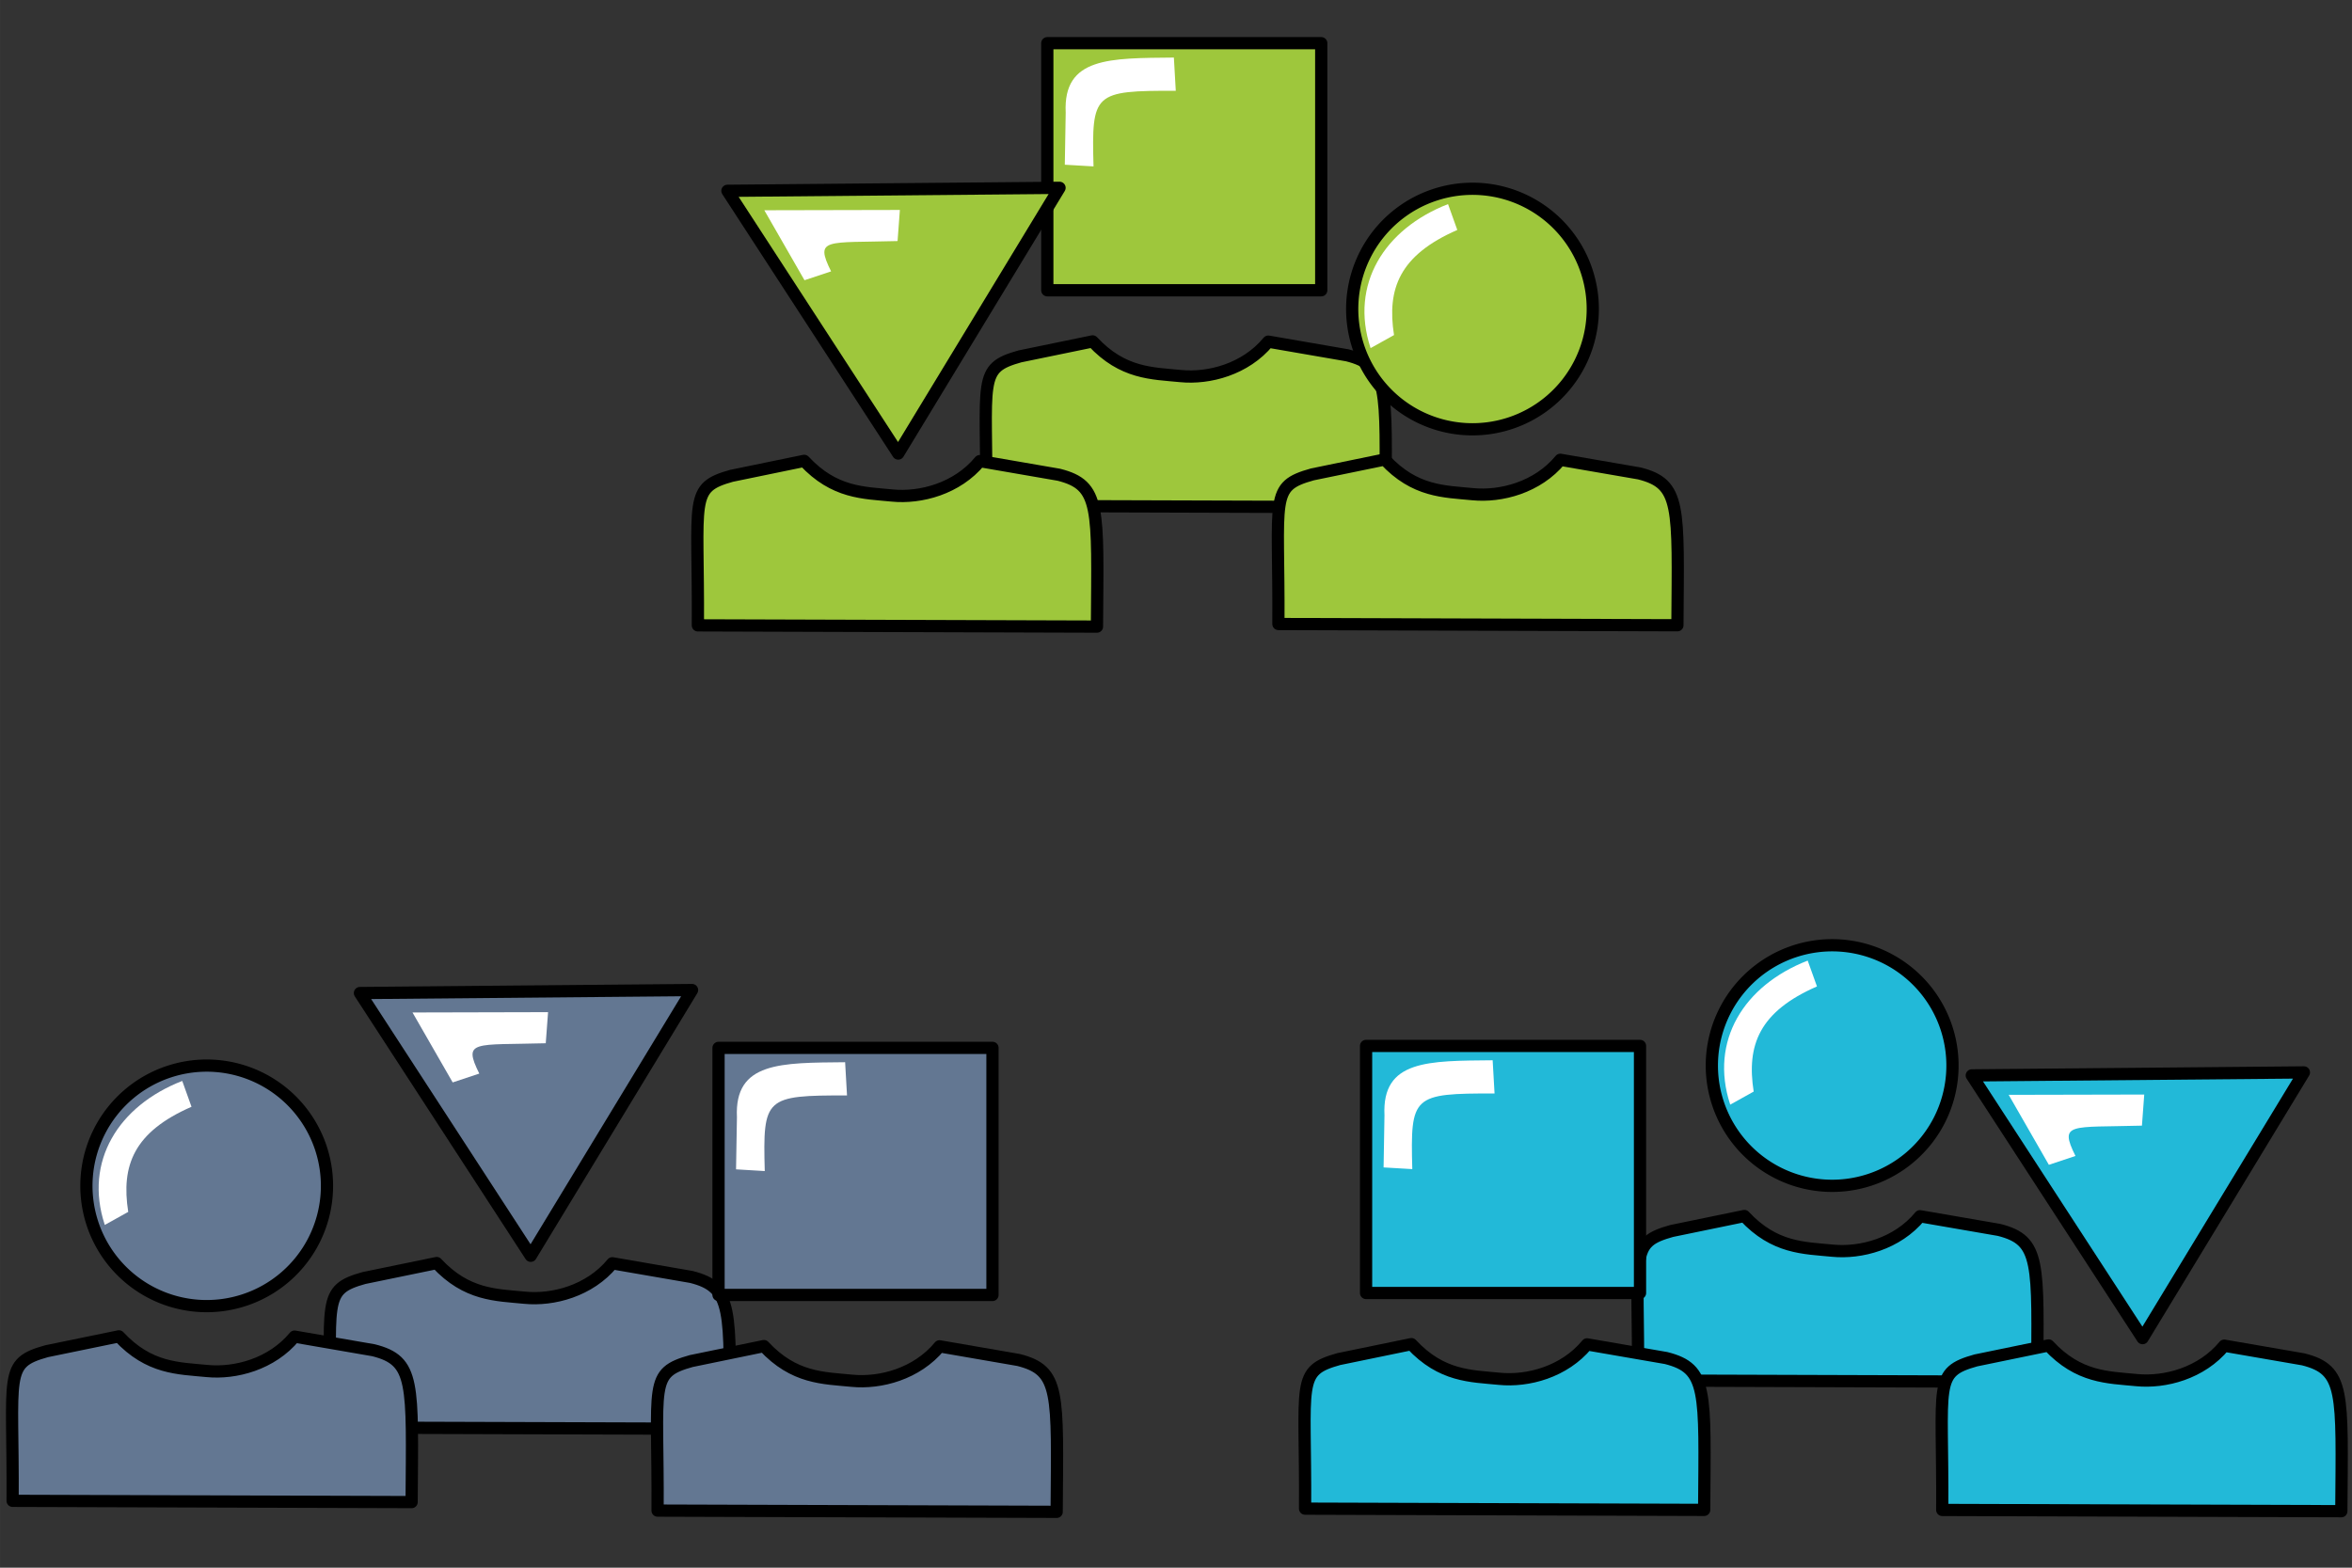 <?xml version="1.0" encoding="UTF-8" standalone="no"?>
<!-- Created with Inkscape (http://www.inkscape.org/) -->

<svg
   xmlns:dc="http://purl.org/dc/elements/1.1/"
   xmlns:cc="http://creativecommons.org/ns#"
   xmlns:rdf="http://www.w3.org/1999/02/22-rdf-syntax-ns#"
   xmlns:svg="http://www.w3.org/2000/svg"
   xmlns="http://www.w3.org/2000/svg"
   xmlns:sodipodi="http://sodipodi.sourceforge.net/DTD/sodipodi-0.dtd"
   xmlns:inkscape="http://www.inkscape.org/namespaces/inkscape"
   width="300"
   height="200"
   viewBox="0 0 79.375 52.917"
   version="1.1"
   id="svg8"
   sodipodi:docname="group-types.svg"
   inkscape:version="0.92.3 (2405546, 2018-03-11)">
  <rect x="0" y="0" width="79.375" height="52.917" fill="#333333" stroke="none"/>
  <defs
     id="defs2">
    <inkscape:perspective
       sodipodi:type="inkscape:persp3d"
       inkscape:vp_x="0 : 26.458334 : 1"
       inkscape:vp_y="0 : 1000 : 0"
       inkscape:vp_z="79.374998 : 26.458334 : 1"
       inkscape:persp3d-origin="39.687499 : 17.638889 : 1"
       id="perspective929" />
    <clipPath
       clipPathUnits="userSpaceOnUse"
       id="clipPath8857">
      <rect
         style="opacity:1;fill:#637792;fill-opacity:1;fill-rule:nonzero;stroke:none;stroke-width:0.6;stroke-linecap:round;stroke-linejoin:round;stroke-miterlimit:4;stroke-dasharray:none;stroke-opacity:1"
         id="rect8859"
         width="45.121"
         height="26.553"
         x="27.12"
         y="255.564" />
    </clipPath>
  </defs>
  <sodipodi:namedview
     id="base"
     pagecolor="#ffffff"
     bordercolor="#666666"
     borderopacity="1.0"
     inkscape:pageopacity="0.0"
     inkscape:pageshadow="2"
     inkscape:zoom="2.56"
     inkscape:cx="84.93044"
     inkscape:cy="103.37167"
     inkscape:document-units="mm"
     inkscape:current-layer="layer1"
     showgrid="false"
     units="px"
     inkscape:measure-start="260.872,98.995"
     inkscape:measure-end="260.872,122.228"
     showguides="true"
     inkscape:guide-bbox="true"
     inkscape:window-width="1920"
     inkscape:window-height="1016"
     inkscape:window-x="0"
     inkscape:window-y="27"
     inkscape:window-maximized="1"
     inkscape:snap-global="false" />
  <g
     inkscape:label="Layer 1"
     inkscape:groupmode="layer"
     id="layer1"
     transform="translate(0,-244.083)">
    <rect
       style="opacity:1;fill:#9ec73c;fill-opacity:1;fill-rule:nonzero;stroke:#000000;stroke-width:0.413;stroke-linecap:round;stroke-linejoin:round;stroke-miterlimit:4;stroke-dasharray:none;stroke-opacity:1"
       id="rect2202"
       width="9.245"
       height="8.34"
       x="35.344"
       y="245.541" />
    <path
       style="opacity:1;fill:#9ec73c;fill-opacity:1;fill-rule:nonzero;stroke:#000000;stroke-width:0.413;stroke-linecap:round;stroke-linejoin:round;stroke-miterlimit:4;stroke-dasharray:none;stroke-opacity:1"
       d="m 34.432,256.11 2.441,-0.503 c 1.02,1.096 2.009,1.075 2.968,1.17 0.959,0.095 2.191,-0.229 2.961,-1.162 l 2.666,0.461 c 1.41,0.356 1.314,1.096 1.286,5.126 l -13.468,-0.042 c 0.025,-4.3 -0.322,-4.642 1.146,-5.051 z"
       id="rect3705-5"
       inkscape:connector-curvature="0"
       sodipodi:nodetypes="cczccccc" />
    <path
       style="opacity:1;fill:#ffffff;fill-opacity:1;fill-rule:nonzero;stroke:none;stroke-width:0.413;stroke-linecap:round;stroke-linejoin:round;stroke-miterlimit:4;stroke-dasharray:none;stroke-opacity:1"
       d="m 35.965,247.885 c -0.091,-1.881 1.491,-1.837 3.651,-1.859 l 0.064,1.121 c -2.767,-0.003 -2.844,0.061 -2.776,2.553 l -0.969,-0.057"
       id="path3703-5-3"
       inkscape:connector-curvature="0"
       sodipodi:nodetypes="ccccc" />
    <path
       style="opacity:1;fill:#637792;fill-opacity:1;fill-rule:nonzero;stroke:#000000;stroke-width:0.413;stroke-linecap:round;stroke-linejoin:round;stroke-miterlimit:4;stroke-dasharray:none;stroke-opacity:1"
       d="m 12.147,277.603 11.208,-0.101 -5.444,8.969 z"
       id="rect2211-6-5"
       inkscape:connector-curvature="0"
       sodipodi:nodetypes="cccc" />
    <path
       style="opacity:1;fill:#637792;fill-opacity:1;fill-rule:nonzero;stroke:#000000;stroke-width:0.413;stroke-linecap:round;stroke-linejoin:round;stroke-miterlimit:4;stroke-dasharray:none;stroke-opacity:1"
       d="m 12.295,287.22 2.441,-0.503 c 1.02,1.096 2.009,1.075 2.968,1.17 0.959,0.095 2.191,-0.229 2.961,-1.162 l 2.666,0.461 c 1.41,0.356 1.314,1.096 1.286,5.126 l -13.468,-0.042 c 0.025,-4.3 -0.322,-4.642 1.146,-5.051 z"
       id="rect3705-1-3-5"
       inkscape:connector-curvature="0"
       sodipodi:nodetypes="cczccccc" />
    <path
       style="opacity:1;fill:#ffffff;fill-opacity:1;fill-rule:nonzero;stroke:none;stroke-width:0.413;stroke-linecap:round;stroke-linejoin:round;stroke-miterlimit:4;stroke-dasharray:none;stroke-opacity:1"
       d="m 13.921,278.259 4.575,-0.011 -0.078,1.05 c -2.412,0.068 -2.809,-0.116 -2.243,1.024 l -0.898,0.298"
       id="path3703-5-3-7-7-4"
       inkscape:connector-curvature="0"
       sodipodi:nodetypes="ccccc" />
    <path
       style="opacity:1;fill:#22b9d8;fill-opacity:1;fill-rule:nonzero;stroke:#000000;stroke-width:0.413;stroke-linecap:round;stroke-linejoin:round;stroke-miterlimit:4;stroke-dasharray:none;stroke-opacity:1"
       id="path3703-7"
       sodipodi:type="arc"
       sodipodi:cx="61.832123"
       sodipodi:cy="280.0506"
       sodipodi:rx="4.0603881"
       sodipodi:ry="4.0603881"
       sodipodi:start="2.8258975"
       sodipodi:end="2.8219531"
       sodipodi:open="true"
       d="m 57.972,281.311 a 4.06,4.06 0 0 1 2.595,-5.119 4.06,4.06 0 0 1 5.122,2.59 4.06,4.06 0 0 1 -2.585,5.124 4.06,4.06 0 0 1 -5.127,-2.58" />
    <path
       style="opacity:1;fill:#22b9d8;fill-opacity:1;fill-rule:nonzero;stroke:#000000;stroke-width:0.413;stroke-linecap:round;stroke-linejoin:round;stroke-miterlimit:4;stroke-dasharray:none;stroke-opacity:1"
       d="m 56.427,285.632 2.441,-0.503 c 1.02,1.096 2.009,1.075 2.968,1.17 0.959,0.095 2.191,-0.229 2.961,-1.162 l 2.666,0.461 c 1.41,0.356 1.314,1.096 1.286,5.126 l -13.468,-0.042 c 0.025,-4.3 -0.322,-4.642 1.146,-5.051 z"
       id="rect3705-0"
       inkscape:connector-curvature="0"
       sodipodi:nodetypes="cczccccc" />
    <path
       style="opacity:1;fill:#ffffff;fill-opacity:1;fill-rule:nonzero;stroke:none;stroke-width:0.413;stroke-linecap:round;stroke-linejoin:round;stroke-miterlimit:4;stroke-dasharray:none;stroke-opacity:1"
       d="m 58.387,281.354 c -0.696,-2.13 0.459,-4.007 2.619,-4.846 l 0.313,0.872 c -1.949,0.851 -2.382,1.982 -2.136,3.549 l -0.791,0.441"
       id="path3703-5-6"
       inkscape:connector-curvature="0"
       sodipodi:nodetypes="ccccc" />
    <rect
       style="opacity:1;fill:#637792;fill-opacity:1;fill-rule:nonzero;stroke:#000000;stroke-width:0.413;stroke-linecap:round;stroke-linejoin:round;stroke-miterlimit:4;stroke-dasharray:none;stroke-opacity:1"
       id="rect2202-1"
       width="9.245"
       height="8.34"
       x="24.249"
       y="279.454" />
    <path
       style="opacity:1;fill:#637792;fill-opacity:1;fill-rule:nonzero;stroke:#000000;stroke-width:0.413;stroke-linecap:round;stroke-linejoin:round;stroke-miterlimit:4;stroke-dasharray:none;stroke-opacity:1"
       d="m 23.338,290.023 2.441,-0.503 c 1.02,1.096 2.009,1.075 2.968,1.17 0.959,0.095 2.191,-0.229 2.961,-1.162 l 2.666,0.461 c 1.41,0.356 1.314,1.096 1.286,5.126 l -13.468,-0.042 c 0.025,-4.3 -0.322,-4.642 1.146,-5.051 z"
       id="rect3705-5-5"
       inkscape:connector-curvature="0"
       sodipodi:nodetypes="cczccccc" />
    <path
       style="opacity:1;fill:#ffffff;fill-opacity:1;fill-rule:nonzero;stroke:none;stroke-width:0.413;stroke-linecap:round;stroke-linejoin:round;stroke-miterlimit:4;stroke-dasharray:none;stroke-opacity:1"
       d="m 24.87,281.797 c -0.091,-1.881 1.491,-1.837 3.651,-1.859 l 0.064,1.121 c -2.767,-0.003 -2.844,0.061 -2.776,2.553 l -0.969,-0.058"
       id="path3703-5-3-41"
       inkscape:connector-curvature="0"
       sodipodi:nodetypes="ccccc" />
    <path
       style="opacity:1;fill:#22b9d8;fill-opacity:1;fill-rule:nonzero;stroke:#000000;stroke-width:0.413;stroke-linecap:round;stroke-linejoin:round;stroke-miterlimit:4;stroke-dasharray:none;stroke-opacity:1"
       d="m 66.544,280.383 11.208,-0.101 -5.444,8.969 z"
       id="rect2211"
       inkscape:connector-curvature="0"
       sodipodi:nodetypes="cccc" />
    <g
       style="stroke:#000000;stroke-width:0.274;stroke-miterlimit:4;stroke-dasharray:none"
       id="g3763"
       transform="matrix(1.504,0,0,1.504,26.09,-123.842)">
      <g
         style="stroke:#000000;stroke-width:0.274;stroke-miterlimit:4;stroke-dasharray:none"
         id="g3739">
        <path
           style="opacity:1;fill:#9ec73c;fill-opacity:1;fill-rule:nonzero;stroke:#000000;stroke-width:0.274;stroke-linecap:round;stroke-linejoin:round;stroke-miterlimit:4;stroke-dasharray:none;stroke-opacity:1"
           id="path3703"
           sodipodi:type="arc"
           sodipodi:cx="15.694117"
           sodipodi:cy="251.56693"
           sodipodi:rx="2.6992078"
           sodipodi:ry="2.6992078"
           sodipodi:start="2.8258975"
           sodipodi:end="2.8219531"
           sodipodi:open="true"
           d="m 13.128,252.405 a 2.699,2.699 0 0 1 1.725,-3.403 2.699,2.699 0 0 1 3.405,1.722 2.699,2.699 0 0 1 -1.719,3.406 2.699,2.699 0 0 1 -3.408,-1.715" />
        <path
           style="opacity:1;fill:#9ec73c;fill-opacity:1;fill-rule:nonzero;stroke:#000000;stroke-width:0.274;stroke-linecap:round;stroke-linejoin:round;stroke-miterlimit:4;stroke-dasharray:none;stroke-opacity:1"
           d="m 12.101,255.278 1.623,-0.334 c 0.678,0.729 1.335,0.715 1.973,0.778 0.638,0.063 1.456,-0.152 1.968,-0.772 l 1.772,0.306 c 0.938,0.236 0.873,0.729 0.855,3.408 l -8.953,-0.028 c 0.017,-2.858 -0.214,-3.086 0.762,-3.358 z"
           id="rect3705"
           inkscape:connector-curvature="0"
           sodipodi:nodetypes="cczccccc" />
        <path
           style="opacity:1;fill:#ffffff;fill-opacity:1;fill-rule:nonzero;stroke:none;stroke-width:0.274;stroke-linecap:round;stroke-linejoin:round;stroke-miterlimit:4;stroke-dasharray:none;stroke-opacity:1"
           d="m 13.404,252.434 c -0.463,-1.416 0.305,-2.663 1.741,-3.222 l 0.208,0.58 c -1.296,0.566 -1.583,1.317 -1.42,2.359 l -0.526,0.293"
           id="path3703-5"
           inkscape:connector-curvature="0"
           sodipodi:nodetypes="ccccc" />
      </g>
    </g>
    <path
       style="opacity:1;fill:#22b9d8;fill-opacity:1;fill-rule:nonzero;stroke:#000000;stroke-width:0.413;stroke-linecap:round;stroke-linejoin:round;stroke-miterlimit:4;stroke-dasharray:none;stroke-opacity:1"
       d="m 66.693,290.001 2.441,-0.503 c 1.02,1.096 2.009,1.075 2.968,1.17 0.959,0.095 2.191,-0.229 2.961,-1.162 l 2.666,0.461 c 1.41,0.356 1.314,1.096 1.286,5.126 l -13.468,-0.042 c 0.025,-4.3 -0.322,-4.642 1.146,-5.051 z"
       id="rect3705-1"
       inkscape:connector-curvature="0"
       sodipodi:nodetypes="cczccccc" />
    <path
       style="opacity:1;fill:#ffffff;fill-opacity:1;fill-rule:nonzero;stroke:none;stroke-width:0.413;stroke-linecap:round;stroke-linejoin:round;stroke-miterlimit:4;stroke-dasharray:none;stroke-opacity:1"
       d="m 67.789,281.039 4.575,-0.01 -0.078,1.05 c -2.412,0.068 -2.809,-0.117 -2.243,1.024 l -0.898,0.298"
       id="path3703-5-3-7"
       inkscape:connector-curvature="0"
       sodipodi:nodetypes="ccccc" />
    <path
       style="opacity:1;fill:#9ec73c;fill-opacity:1;fill-rule:nonzero;stroke:#000000;stroke-width:0.413;stroke-linecap:round;stroke-linejoin:round;stroke-miterlimit:4;stroke-dasharray:none;stroke-opacity:1"
       d="m 24.549,250.524 11.208,-0.101 -5.444,8.969 z"
       id="rect2211-6"
       inkscape:connector-curvature="0"
       sodipodi:nodetypes="cccc" />
    <path
       style="opacity:1;fill:#9ec73c;fill-opacity:1;fill-rule:nonzero;stroke:#000000;stroke-width:0.413;stroke-linecap:round;stroke-linejoin:round;stroke-miterlimit:4;stroke-dasharray:none;stroke-opacity:1"
       d="m 24.698,260.142 2.441,-0.503 c 1.02,1.096 2.009,1.075 2.968,1.17 0.959,0.095 2.191,-0.229 2.961,-1.162 l 2.666,0.461 c 1.41,0.356 1.314,1.096 1.286,5.126 l -13.468,-0.042 c 0.025,-4.3 -0.322,-4.642 1.146,-5.051 z"
       id="rect3705-1-3"
       inkscape:connector-curvature="0"
       sodipodi:nodetypes="cczccccc" />
    <path
       style="opacity:1;fill:#ffffff;fill-opacity:1;fill-rule:nonzero;stroke:none;stroke-width:0.413;stroke-linecap:round;stroke-linejoin:round;stroke-miterlimit:4;stroke-dasharray:none;stroke-opacity:1"
       d="m 25.794,251.18 4.575,-0.01 -0.078,1.05 c -2.412,0.068 -2.809,-0.117 -2.243,1.024 l -0.898,0.298"
       id="path3703-5-3-7-7"
       inkscape:connector-curvature="0"
       sodipodi:nodetypes="ccccc" />
    <rect
       style="opacity:1;fill:#22b9d8;fill-opacity:1;fill-rule:nonzero;stroke:#000000;stroke-width:0.413;stroke-linecap:round;stroke-linejoin:round;stroke-miterlimit:4;stroke-dasharray:none;stroke-opacity:1"
       id="rect2202-9"
       width="9.245"
       height="8.34"
       x="46.102"
       y="279.388" />
    <path
       style="opacity:1;fill:#22b9d8;fill-opacity:1;fill-rule:nonzero;stroke:#000000;stroke-width:0.413;stroke-linecap:round;stroke-linejoin:round;stroke-miterlimit:4;stroke-dasharray:none;stroke-opacity:1"
       d="m 45.19,289.957 2.441,-0.503 c 1.02,1.096 2.009,1.075 2.968,1.17 0.959,0.095 2.191,-0.229 2.961,-1.162 l 2.666,0.461 c 1.41,0.356 1.314,1.096 1.286,5.126 l -13.468,-0.042 c 0.025,-4.3 -0.322,-4.642 1.146,-5.051 z"
       id="rect3705-5-7"
       inkscape:connector-curvature="0"
       sodipodi:nodetypes="cczccccc" />
    <path
       style="opacity:1;fill:#ffffff;fill-opacity:1;fill-rule:nonzero;stroke:none;stroke-width:0.413;stroke-linecap:round;stroke-linejoin:round;stroke-miterlimit:4;stroke-dasharray:none;stroke-opacity:1"
       d="m 46.723,281.731 c -0.091,-1.881 1.491,-1.837 3.651,-1.859 l 0.064,1.121 c -2.767,-0.003 -2.844,0.061 -2.776,2.553 l -0.969,-0.057"
       id="path3703-5-3-4"
       inkscape:connector-curvature="0"
       sodipodi:nodetypes="ccccc" />
    <g
       style="fill:#637792;stroke:#000000;stroke-width:0.274;stroke-miterlimit:4;stroke-dasharray:none"
       id="g3763-0"
       transform="matrix(1.504,0,0,1.504,-16.628,-94.245)">
      <g
         style="fill:#637792;stroke:#000000;stroke-width:0.274;stroke-miterlimit:4;stroke-dasharray:none"
         id="g3739-8">
        <path
           style="opacity:1;fill:#637792;fill-opacity:1;fill-rule:nonzero;stroke:#000000;stroke-width:0.274;stroke-linecap:round;stroke-linejoin:round;stroke-miterlimit:4;stroke-dasharray:none;stroke-opacity:1"
           id="path3703-53"
           sodipodi:type="arc"
           sodipodi:cx="15.694117"
           sodipodi:cy="251.56693"
           sodipodi:rx="2.6992078"
           sodipodi:ry="2.6992078"
           sodipodi:start="2.8258975"
           sodipodi:end="2.8219531"
           sodipodi:open="true"
           d="m 13.128,252.405 a 2.699,2.699 0 0 1 1.725,-3.403 2.699,2.699 0 0 1 3.405,1.722 2.699,2.699 0 0 1 -1.719,3.406 2.699,2.699 0 0 1 -3.408,-1.715" />
        <path
           style="opacity:1;fill:#637792;fill-opacity:1;fill-rule:nonzero;stroke:#000000;stroke-width:0.274;stroke-linecap:round;stroke-linejoin:round;stroke-miterlimit:4;stroke-dasharray:none;stroke-opacity:1"
           d="m 12.101,255.278 1.623,-0.334 c 0.678,0.729 1.335,0.715 1.973,0.778 0.638,0.063 1.456,-0.152 1.968,-0.772 l 1.772,0.306 c 0.938,0.236 0.873,0.729 0.855,3.408 l -8.953,-0.028 c 0.017,-2.858 -0.214,-3.086 0.762,-3.358 z"
           id="rect3705-9"
           inkscape:connector-curvature="0"
           sodipodi:nodetypes="cczccccc" />
        <path
           style="opacity:1;fill:#ffffff;fill-opacity:1;fill-rule:nonzero;stroke:none;stroke-width:0.274;stroke-linecap:round;stroke-linejoin:round;stroke-miterlimit:4;stroke-dasharray:none;stroke-opacity:1"
           d="m 13.404,252.434 c -0.463,-1.416 0.305,-2.663 1.741,-3.222 l 0.208,0.58 c -1.296,0.566 -1.583,1.317 -1.42,2.359 l -0.526,0.293"
           id="path3703-5-4"
           inkscape:connector-curvature="0"
           sodipodi:nodetypes="ccccc" />
      </g>
    </g>
  </g>
</svg>
